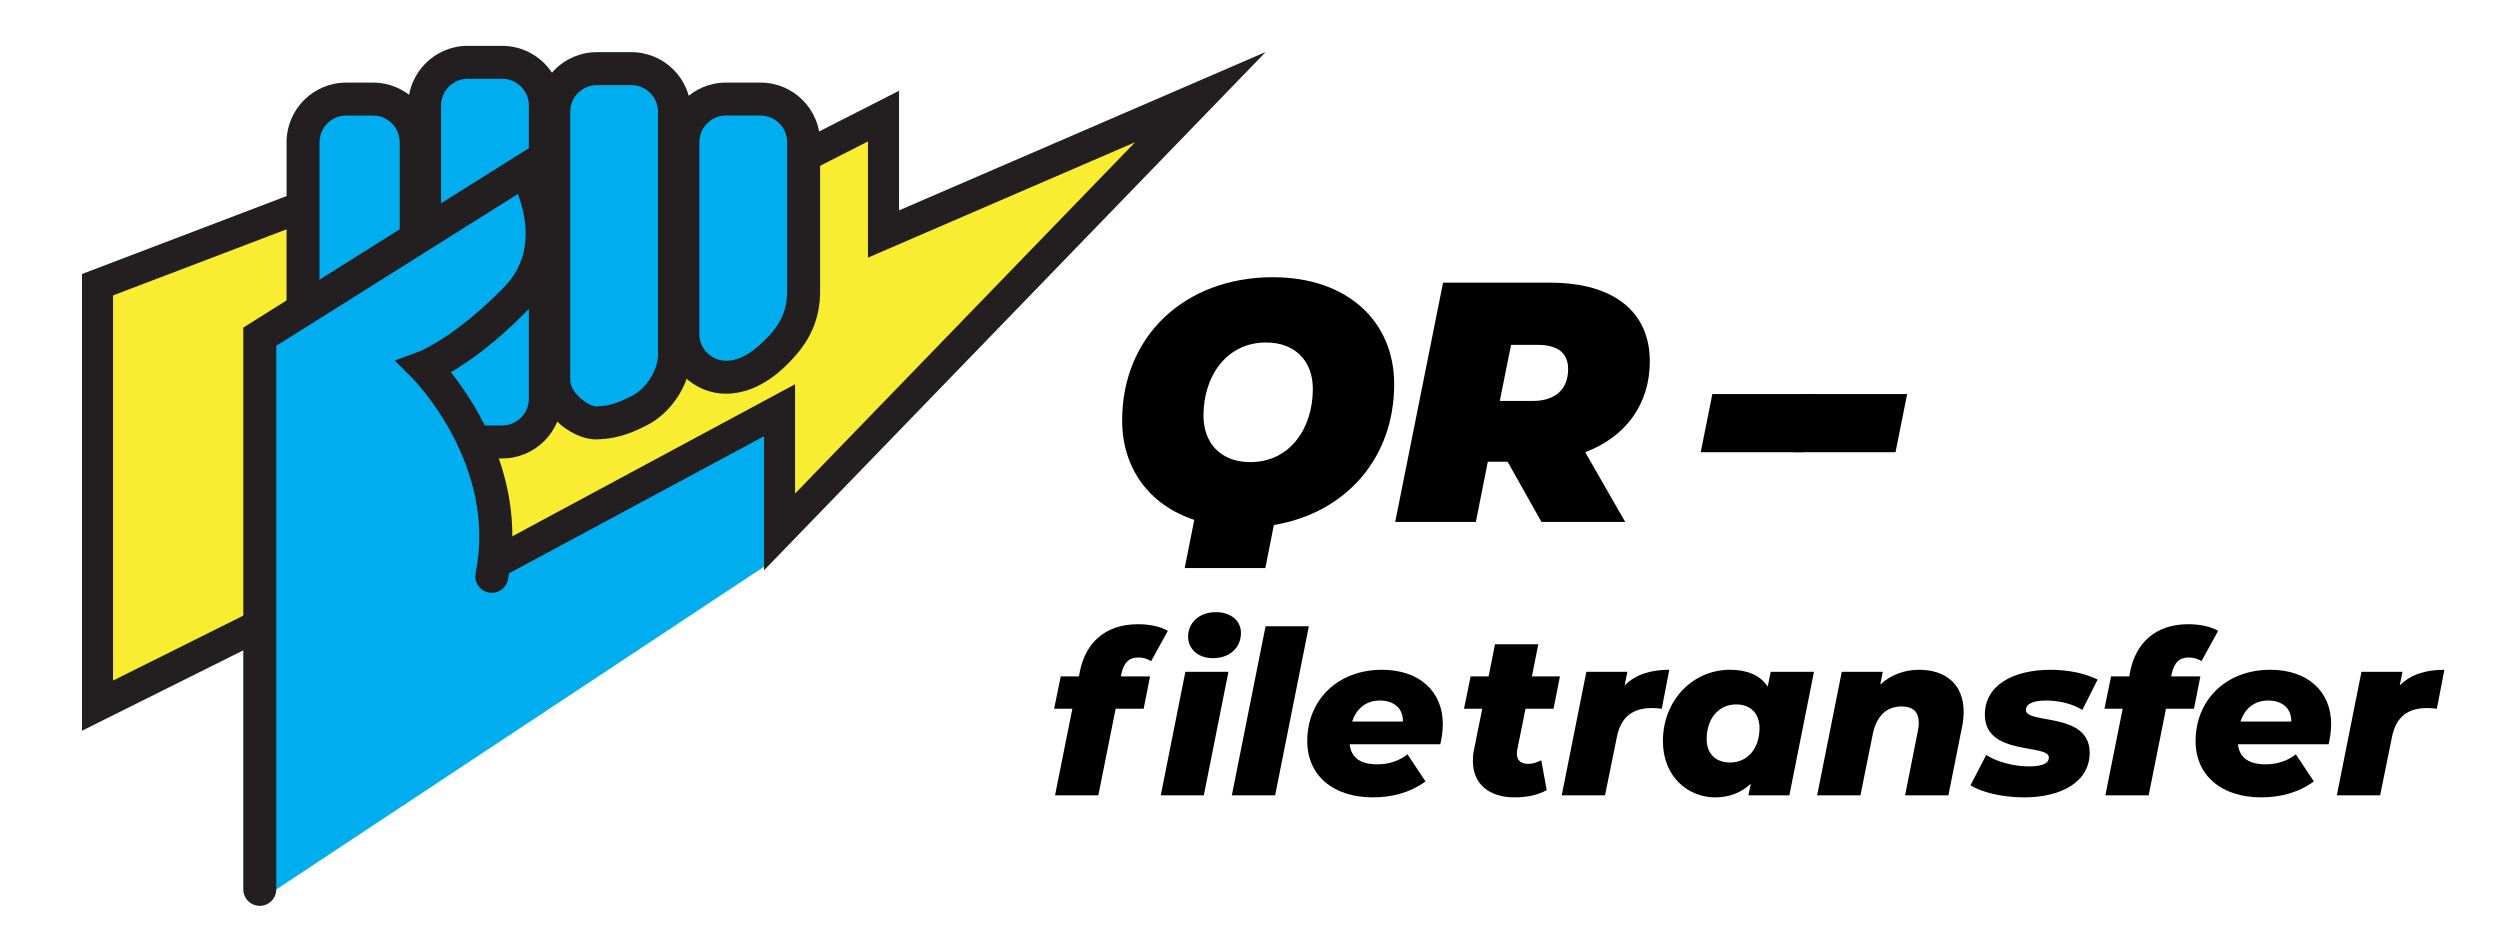 <?xml version="1.0" encoding="utf-8"?>
<!-- Generator: Adobe Illustrator 16.0.0, SVG Export Plug-In . SVG Version: 6.00 Build 0)  -->
<!DOCTYPE svg PUBLIC "-//W3C//DTD SVG 1.1//EN" "http://www.w3.org/Graphics/SVG/1.1/DTD/svg11.dtd">
<svg version="1.1" id="Layer_1" xmlns="http://www.w3.org/2000/svg" xmlns:xlink="http://www.w3.org/1999/xlink" x="0px" y="0px"
	 width="804.666px" height="306.14px" viewBox="0 0 804.666 306.14" enable-background="new 0 0 804.666 306.14"
	 xml:space="preserve">
<g>
	<g>
		<polygon fill="#00AEEF" points="246.355,182.111 82.612,290.467 82.688,198.443 254.354,116.233 		"/>
	</g>
	<g>
		<g>
			<g>
				<g>
					<polygon fill="#F9ED32" points="31.388,227.121 154.208,165.906 158.21,181.887 250.908,132.033 250.911,171.207 
						386.376,31.251 284.368,75.32 284.368,37.369 195.419,82.664 177.044,36.152 31.388,91.638 					"/>
				</g>
				<g>
					<path fill="#231F20" d="M26.388,235.199V88.193L179.88,29.721l18.17,45.992l91.318-46.502v38.502l118.027-50.989
						L245.912,183.561l-0.003-43.162l-90.988,48.933l-4.052-16.176L26.388,235.199z M36.388,95.084v123.957l121.159-60.387
						l3.952,15.785l94.408-50.773l0.003,35.185L365.356,45.779l-85.988,37.147v-37.4l-86.58,44.088l-18.58-47.031L36.388,95.084z"/>
				</g>
			</g>
		</g>
	</g>
	<g>
		<g>
			<g>
				<path fill="#00AEEF" d="M217.093,114.078c0,7.662-5.496,15.098-11.062,17.955c-5.566,2.861-8.879,3.879-13.932,4.084
					c-5.045,0.205-13.875-6.209-13.875-13.871V35.968c0-7.66,6.214-13.871,13.875-13.871h11.122c7.661,0,13.872,6.211,13.872,13.871
					V114.078z"/>
			</g>
		</g>
		<g>
			<g>
				<path fill="#231F20" d="M191.862,141.427c-8.348,0-18.938-9.035-18.938-19.182V35.968c0-10.574,8.604-19.18,19.174-19.18h11.122
					c10.575,0,19.177,8.605,19.177,19.18v78.109c0,10.186-7.014,19.117-13.945,22.678c-6.338,3.254-10.411,4.43-16.136,4.662
					C192.162,141.421,192.015,141.427,191.862,141.427z M192.099,27.4c-4.723,0-8.565,3.844-8.565,8.568v86.277
					c0,4.402,6.062,8.57,8.329,8.57h0.021c4.183-0.168,6.7-0.922,11.721-3.5c3.939-2.02,8.189-7.654,8.189-13.238V35.968
					c0-4.725-3.849-8.568-8.573-8.568H192.099z"/>
			</g>
		</g>
	</g>
	<g>
		<g>
			<g>
				<path fill="#00AEEF" d="M258.661,93.66c0,7.914-2.922,13.332-7.207,17.977c-4.081,4.428-10.127,9.779-17.783,9.779
					c-7.662,0-13.875-6.211-13.875-13.871V45.755c0-7.66,6.213-13.871,13.875-13.871h11.121c7.661,0,13.869,6.211,13.869,13.871
					V93.66z"/>
			</g>
		</g>
		<g>
			<g>
				<path fill="#231F20" d="M233.671,126.718c-10.576,0-19.178-8.605-19.178-19.174V45.755c0-10.568,8.602-19.174,19.178-19.174
					h11.121c10.574,0,19.178,8.605,19.178,19.174V93.66c0,8.346-2.738,15.199-8.615,21.572
					C252.731,118.074,244.761,126.718,233.671,126.718z M233.671,37.193c-4.725,0-8.568,3.846-8.568,8.562v61.789
					c0,4.725,3.844,8.562,8.568,8.562c4.397,0,8.809-2.562,13.885-8.066c4.066-4.41,5.803-8.713,5.803-14.381V45.755
					c0-4.717-3.841-8.562-8.566-8.562H233.671z"/>
			</g>
		</g>
	</g>
	<g>
		<g>
			<g>
				<path fill="#00AEEF" d="M175.526,128.376c0,7.66-6.21,13.873-13.879,13.873H150.53c-7.661,0-13.871-6.213-13.871-13.873V33.933
					c0-7.66,6.21-13.871,13.871-13.871h11.117c7.669,0,13.879,6.211,13.879,13.871V128.376z"/>
			</g>
		</g>
		<g>
			<g>
				<path fill="#231F20" d="M161.647,147.554H150.53c-10.57,0-19.174-8.605-19.174-19.178V33.933c0-10.572,8.604-19.18,19.174-19.18
					h11.117c10.58,0,19.182,8.607,19.182,19.18v94.443C180.829,138.949,172.228,147.554,161.647,147.554z M150.53,25.363
					c-4.725,0-8.566,3.848-8.566,8.57v94.443c0,4.725,3.842,8.568,8.566,8.568h11.117c4.729,0,8.574-3.844,8.574-8.568V33.933
					c0-4.723-3.846-8.57-8.574-8.57H150.53z"/>
			</g>
		</g>
	</g>
	<g>
		<g>
			<g>
				<path fill="#00AEEF" d="M133.958,115.712c0,7.66-6.211,13.871-13.871,13.871h-8.676c-7.66,0-13.87-6.211-13.87-13.871V45.771
					c0-7.662,6.21-13.873,13.87-13.873h8.676c7.66,0,13.871,6.211,13.871,13.873V115.712z"/>
			</g>
		</g>
		<g>
			<g>
				<path fill="#231F20" d="M120.087,134.884h-8.676c-10.57,0-19.174-8.6-19.174-19.172V45.771c0-10.576,8.604-19.182,19.174-19.182
					h8.676c10.572,0,19.174,8.605,19.174,19.182v69.941C139.261,126.285,130.659,134.884,120.087,134.884z M111.411,37.201
					c-4.721,0-8.566,3.842-8.566,8.57v69.941c0,4.725,3.846,8.568,8.566,8.568h8.676c4.721,0,8.565-3.844,8.565-8.568V45.771
					c0-4.729-3.845-8.57-8.565-8.57H111.411z"/>
			</g>
		</g>
	</g>
	<g>
		<g>
			<g>
				<path fill="#00AEEF" d="M83.612,222.221V108.378l85.373-53.645c0,0,14.189,23.855-2.943,41.402
					c-17.142,17.547-29.383,22.033-29.383,22.033s29.383,29.385,21.627,67.336"/>
			</g>
		</g>
		<g>
			<g>
				<path fill="#231F20" d="M83.612,291.561c-2.929,0-5.305-2.373-5.305-5.303V105.445l92.459-58.098l2.777,4.676
					c5.627,9.463,12.094,31.637-3.71,47.816c-10.362,10.605-19.106,16.703-24.712,19.971c8.459,10.633,24.678,35.84,18.361,66.758
					c-0.586,2.867-3.387,4.719-6.258,4.135c-2.869-0.584-4.721-3.393-4.135-6.26c7.097-34.756-19.906-62.254-20.182-62.524
					l-5.873-5.877l7.795-2.855c0.092-0.031,11.52-4.488,27.412-20.758c5.785-5.92,7.975-13.449,6.52-22.369
					c-0.478-2.912-1.277-5.531-2.062-7.627L88.918,111.31v174.948C88.918,289.188,86.542,291.561,83.612,291.561z"/>
			</g>
		</g>
	</g>
</g>
<g>
	<path d="M410.02,168.978l-2.75,13.86h-25.96l3.08-15.511c-14.63-4.84-23.21-16.72-23.21-32.01c0-27.17,20.24-46.09,48.51-46.09
		c23.979,0,39.05,14.19,39.05,34.43C448.74,147.527,433.12,165.127,410.02,168.978z M422.56,125.197c0-8.91-5.61-14.96-15.07-14.96
		c-12.76,0-20.13,10.89-20.13,23.541c0,8.91,5.61,14.96,15.07,14.96C415.19,148.737,422.56,137.847,422.56,125.197z"/>
	<path d="M510.229,145.547l12.87,22.44h-26.95l-10.89-19.36h-6.381l-3.85,19.36h-25.96l15.399-77h34.541
		c20.35,0,32.01,9.35,32.01,25.3C531.019,130.037,523.319,140.597,510.229,145.547z M495.048,111.007h-8.689l-3.63,18.04h10.67
		c7.149,0,11.33-3.74,11.33-10.23C504.729,113.317,500.989,111.007,495.048,111.007z"/>
	<path d="M551.147,126.847h33.001l-3.74,18.7h-33L551.147,126.847z"/>
	<path d="M580.847,126.847h33l-3.74,18.7h-33L580.847,126.847z"/>
	<path d="M360.923,216.9l-0.146,0.807h9.387l-2.054,10.414h-9.02l-5.573,27.866h-13.934l5.574-27.866h-5.867l2.126-10.414h5.867
		l0.293-1.613c1.833-9.094,8.066-15.18,18.7-15.18c3.74,0,7.187,0.732,9.606,2.127l-5.353,9.753
		c-1.173-0.733-2.567-1.173-4.107-1.173C363.343,211.621,361.729,213.307,360.923,216.9z M381.53,216.24h13.86l-7.92,39.747h-13.86
		L381.53,216.24z M399.423,203.7c0,4.767-3.593,8.14-9.02,8.14c-4.913,0-7.993-3.08-7.993-6.893c0-4.474,3.52-7.92,8.947-7.92
		C396.27,197.027,399.423,199.887,399.423,203.7z"/>
	<path d="M407.342,201.574h13.934l-10.854,54.413h-13.934L407.342,201.574z"/>
	<path d="M463.587,239.561h-29.186c0.513,4.4,3.52,6.453,9.02,6.453c3.52,0,6.967-1.1,9.606-3.227l5.794,8.727
		c-4.987,3.667-10.928,5.134-16.94,5.134c-12.761,0-21.12-7.04-21.12-18.114c0-13.199,9.754-22.953,24.053-22.953
		c12.101,0,19.58,7.041,19.58,17.453C464.394,235.381,464.028,237.58,463.587,239.561z M435.208,232.227h16.353
		c0.073-4.253-2.933-6.746-7.407-6.746C439.46,225.48,436.528,228.268,435.208,232.227z"/>
	<path d="M488.375,241.174c-0.074,0.514-0.147,0.953-0.147,1.32c0,2.199,1.247,3.373,3.667,3.373c1.467,0,2.787-0.439,4.18-1.174
		l1.76,9.607c-2.934,1.687-6.673,2.347-10.34,2.347c-8.141,0-13.42-4.254-13.42-11.66c0-1.173,0.073-2.42,0.367-3.74l2.64-13.126
		h-5.866l2.126-10.414h5.794l2.053-10.34h13.934l-2.053,10.34h9.02l-2.054,10.414h-9.021L488.375,241.174z"/>
	<path d="M537.287,215.58l-2.42,12.541c-1.247-0.147-2.054-0.221-3.153-0.221c-6.087,0-9.974,2.713-11.294,9.313l-3.812,18.773
		h-13.934l7.92-39.747h13.199l-0.879,4.4C526.433,217.047,531.347,215.58,537.287,215.58z"/>
	<path d="M583.855,216.24l-7.921,39.747h-13.2l0.807-3.74c-3.08,2.86-6.894,4.4-11.514,4.4c-8.58,0-16.793-6.526-16.793-18.114
		c0-13.199,9.68-22.953,21.561-22.953c5.354,0,9.68,1.613,12.173,5.428l0.953-4.768H583.855z M566.328,234.354
		c0-4.619-2.787-7.627-7.554-7.627c-5.5,0-9.46,4.475-9.46,11.147c0,4.62,2.787,7.554,7.553,7.554
		C562.441,245.428,566.328,240.954,566.328,234.354z"/>
	<path d="M632.033,229.074c0,1.539-0.146,3.152-0.514,4.913l-4.398,22h-13.934l4.105-20.681c0.221-0.953,0.293-1.833,0.293-2.64
		c0-3.446-1.76-5.28-5.5-5.28c-4.766,0-8.066,2.86-9.312,8.947l-3.961,19.653H584.88l7.92-39.747H606l-0.807,4.107
		c3.52-3.301,8.066-4.768,12.467-4.768C626.166,215.58,632.033,220.2,632.033,229.074z"/>
	<path d="M634.234,252.761l5.059-9.753c3.668,2.346,9.094,3.666,13.787,3.666c4.547,0,6.381-1.1,6.381-2.859
		c0-4.547-20.607-0.367-20.607-13.787c0-9.533,9.166-14.447,21.193-14.447c5.646,0,11.221,1.174,15.107,3.154l-4.914,9.753
		c-3.887-2.347-8.287-3.007-11.807-3.007c-4.547,0-6.381,1.394-6.381,3.007c0,4.767,20.535,0.513,20.535,13.786
		c0,9.534-9.314,14.374-21.121,14.374C644.427,256.647,637.679,254.961,634.234,252.761z"/>
	<path d="M698.986,216.9l-0.146,0.807h9.387l-2.053,10.414h-9.02l-5.574,27.866h-13.934l5.574-27.866h-5.867l2.127-10.414h5.867
		l0.293-1.613c1.832-9.094,8.066-15.18,18.699-15.18c3.74,0,7.188,0.732,9.607,2.127l-5.354,9.753
		c-1.174-0.733-2.566-1.173-4.107-1.173C701.406,211.621,699.792,213.307,698.986,216.9z"/>
	<path d="M749.513,239.561h-29.188c0.514,4.4,3.52,6.453,9.02,6.453c3.521,0,6.967-1.1,9.607-3.227l5.793,8.727
		c-4.986,3.667-10.926,5.134-16.939,5.134c-12.76,0-21.121-7.04-21.121-18.114c0-13.199,9.754-22.953,24.055-22.953
		c12.1,0,19.58,7.041,19.58,17.453C750.32,235.381,749.953,237.58,749.513,239.561z M721.132,232.227h16.354
		c0.074-4.253-2.934-6.746-7.406-6.746C725.386,225.48,722.453,228.268,721.132,232.227z"/>
	<path d="M786.765,215.58l-2.42,12.541c-1.246-0.147-2.053-0.221-3.152-0.221c-6.088,0-9.975,2.713-11.295,9.313l-3.812,18.773
		h-13.934l7.92-39.747h13.201l-0.881,4.4C775.912,217.047,780.826,215.58,786.765,215.58z"/>
</g>
</svg>
